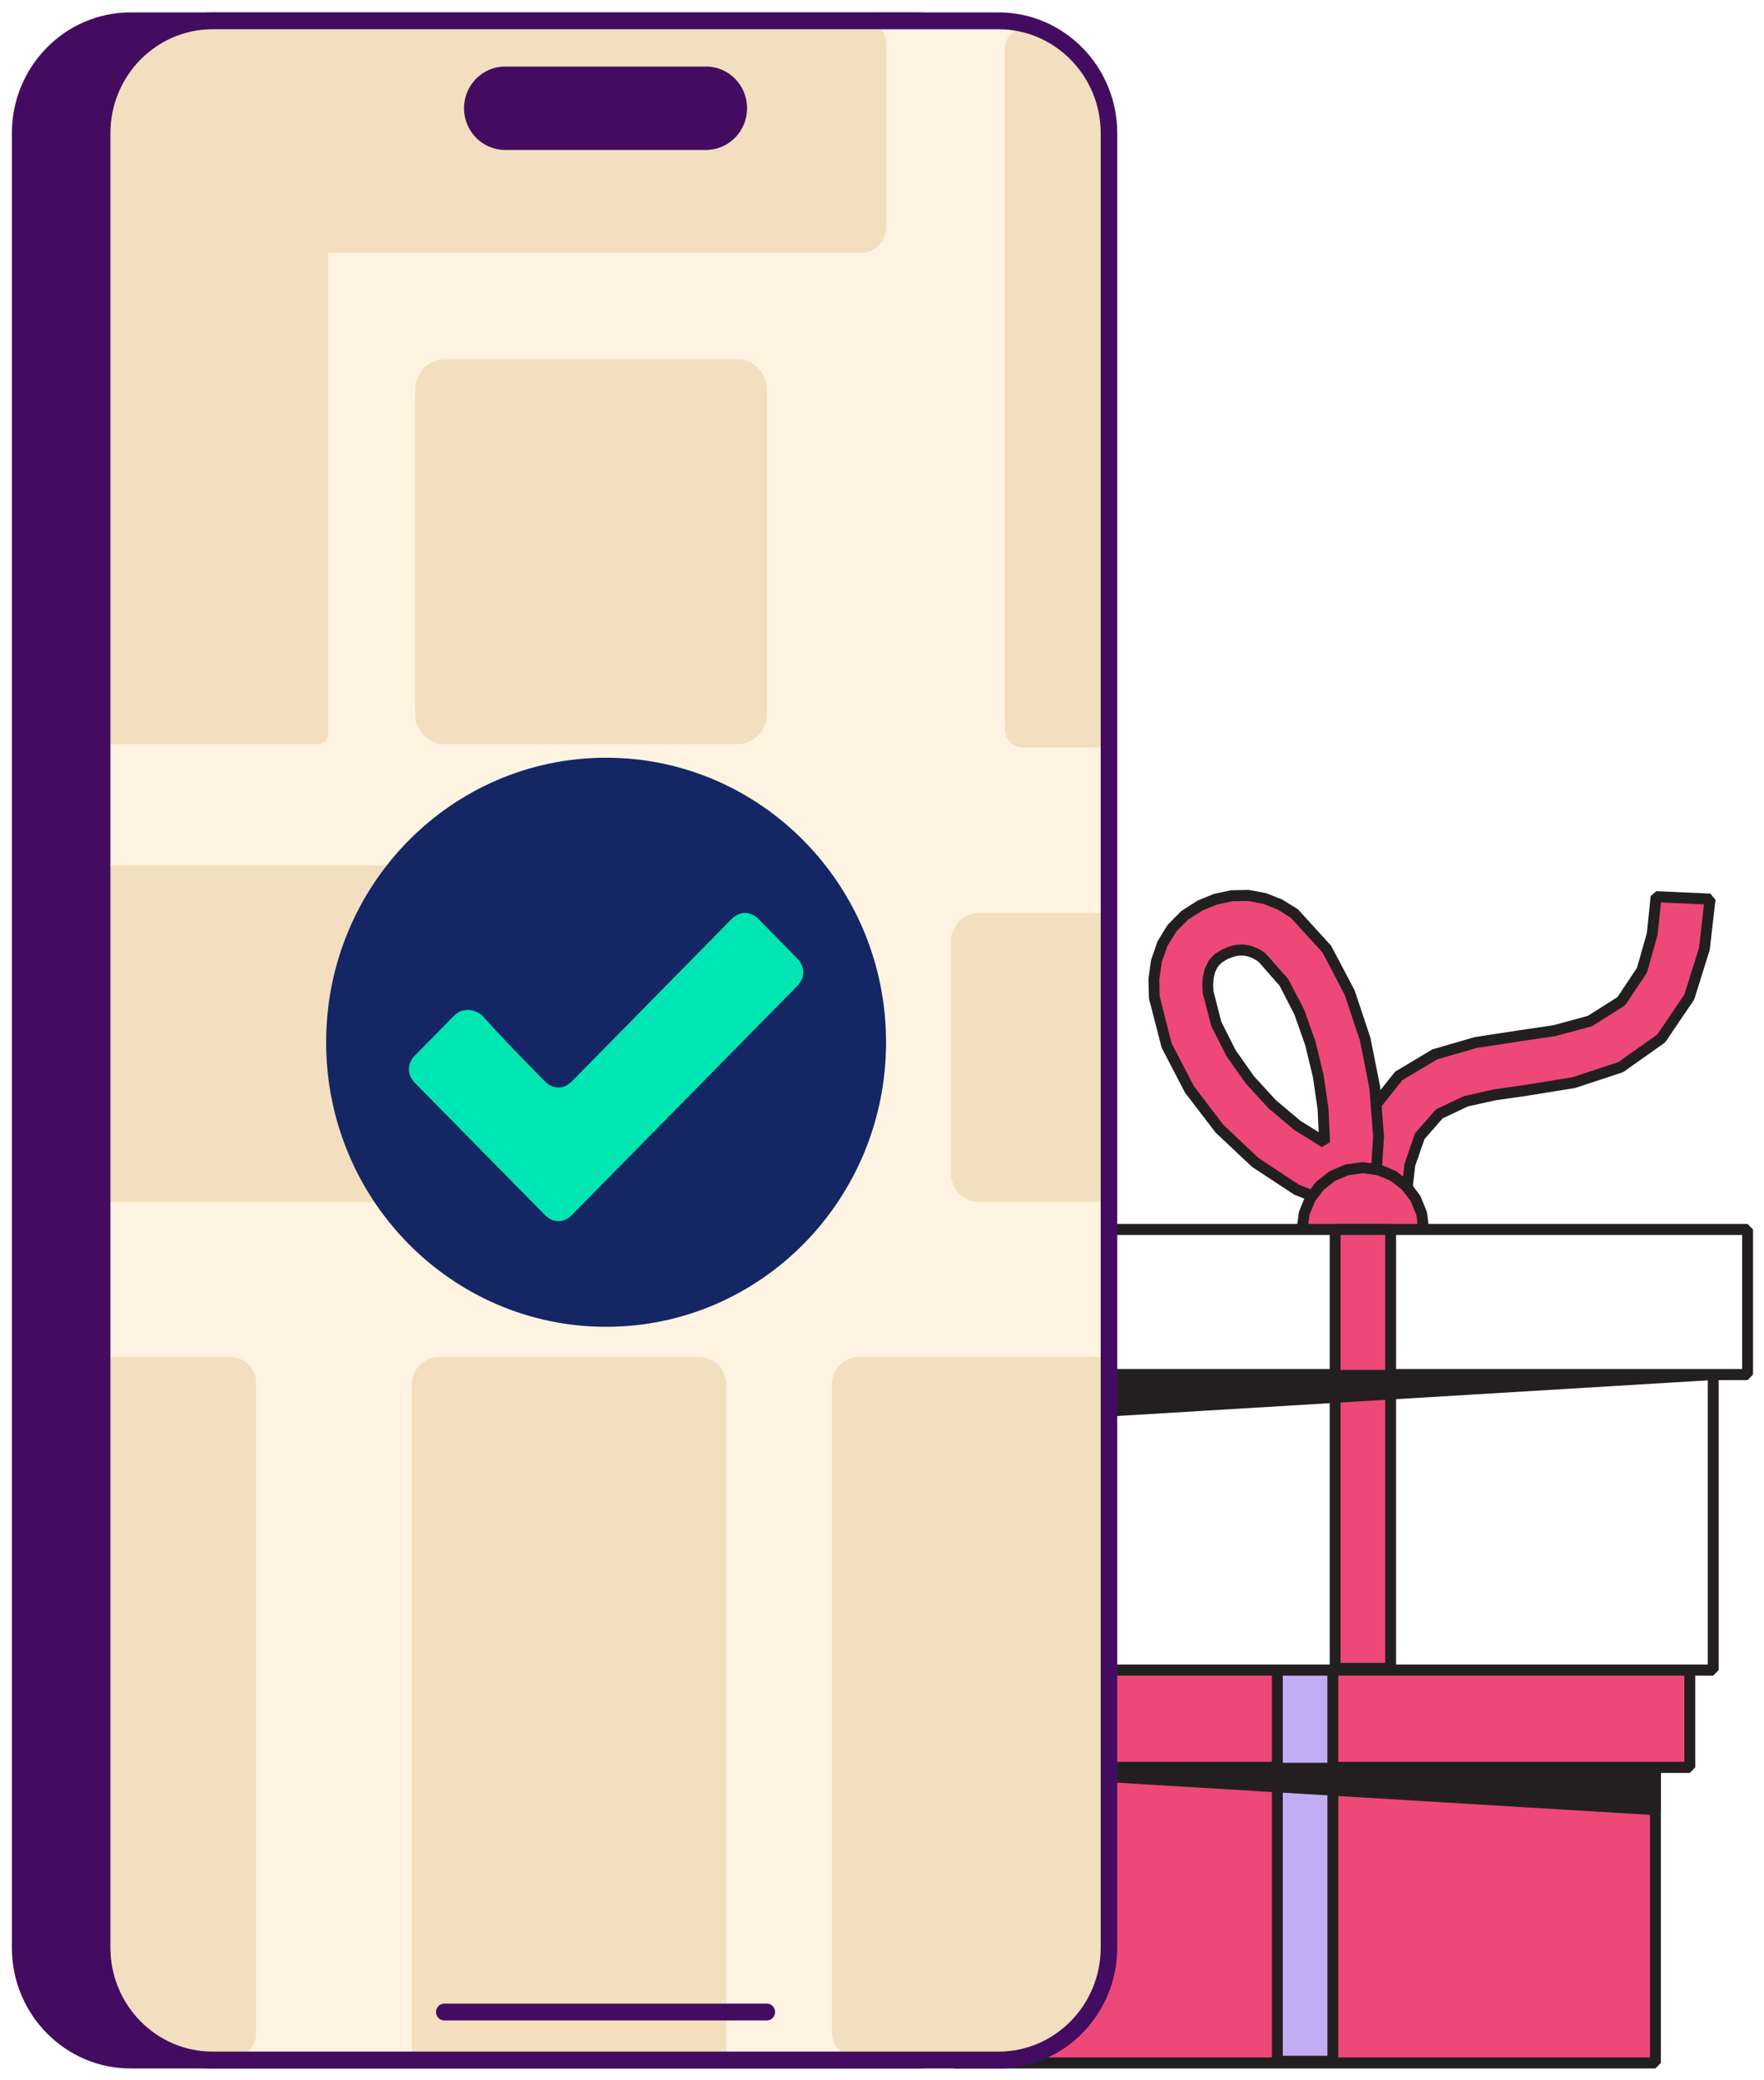 <svg width="669" height="789" viewBox="0 0 669 789" fill="none" xmlns="http://www.w3.org/2000/svg">
<g filter="url(#filter0_d_1108_412)">
<g clip-path="url(#clip0_1108_412)">
<path d="M498.931 597.157L495.523 597.311L492.112 597.466L488.7 597.621L485.288 597.776L481.869 597.93L478.451 598.085L477.147 586.713L473.41 575.947L465.985 567.455L455.811 562.634L444.802 560.195L433.634 558.62L415.048 555.631L397.183 549.731L381.816 538.849L371.189 523.174L365.463 504.999L363.285 486.01L366.693 485.855L370.105 485.701L373.516 485.546L376.93 485.39L380.347 485.235L383.765 485.08L385.228 499.28L389.121 512.97L396.955 524.715L408.797 532.225L422.346 535.906L436.252 537.957L452.139 540.391L467.581 544.816L481.369 553.06L491.413 565.685L496.91 580.972L498.931 597.157Z" fill="#C3ACF1"/>
<path d="M478.544 600.181L476.403 598.329L475.124 587.189L471.6 577.032L464.727 569.173L455.148 564.633L444.44 562.262L433.351 560.698L414.411 557.626L396.546 551.727L396.004 551.453L380.639 540.57L380.12 540.04L369.491 524.366L369.226 523.815L363.416 505.245L361.238 486.254L363.196 483.916L383.675 482.986L385.82 484.862L387.263 498.876L391.014 512.068L398.418 523.17L409.629 530.279L422.763 533.848L436.549 535.881L452.7 538.371L468.63 543.007L482.417 551.251L482.976 551.741L493.02 564.366L493.353 564.965L498.959 580.707L500.98 596.892L499.025 599.252L478.544 600.181ZM415.532 553.586L433.959 556.548L445.244 558.146L456.686 560.734L466.861 565.556L467.53 566.063L474.957 574.555L475.36 575.251L479.199 586.472L480.282 595.906L496.605 595.165L494.895 581.473L489.594 566.735L480.001 554.676L466.767 546.762L451.706 542.446L435.947 540.032L421.815 537.933L408.266 534.251L407.707 534.004L395.864 526.493L395.247 525.891L387.415 514.147L387.142 513.553L383.177 499.499L381.917 487.264L365.594 488.005L367.491 504.555L373.061 522.239L383.305 537.345L398.113 547.832L415.532 553.586Z" fill="#231F20"/>
<path d="M503.02 603.055L500.888 601.649L498.754 600.241L496.623 598.836L494.486 597.426L492.347 596.016L490.208 594.605L489.023 576.029L490.454 557.462L494.074 539.202L499.932 521.556L508.519 505.118L520.907 491.505L526.257 488.14L532.103 485.782L538.284 484.607L544.571 484.694L550.729 485.99L556.581 488.342L562.391 492.02L567.27 496.893L570.928 502.767L573.235 509.312L574.241 516.193L574.101 523.154L569.469 541.382L560.822 558.073L549.445 572.989L535.846 585.839L520.278 596.119L503.02 603.055ZM541.33 505.319L539.843 505.374L538.377 505.628L536.955 506.072L535.593 506.68L534.297 507.423L533.066 508.276L524.829 517.688L519.065 528.893L514.866 540.804L511.895 553.097L510.068 565.621L509.472 578.265L519.963 571.722L529.431 563.721L537.82 554.56L544.995 544.389L550.599 533.252L553.689 521.179L553.813 518.415L553.608 515.656L552.955 512.971L551.727 510.509L549.877 508.486L547.564 507.054L546.575 506.593L545.564 506.188L544.532 505.848L543.479 505.582L542.41 505.403L541.33 505.319Z" fill="#C3ACF1"/>
<path d="M503.778 605.005L501.896 604.814L489.082 596.365L488.145 594.742L486.961 576.166L486.962 575.867L488.427 557.05L492.114 538.534L498.106 520.575L507 503.695L519.388 490.082L519.817 489.723L525.492 486.193L531.72 483.721L538.308 482.512L544.985 482.642L551.484 484.04L557.667 486.562L563.832 490.524L569.009 495.771L572.866 502.059L575.272 509.005L576.3 516.237L576.095 523.68L571.291 542.359L562.449 559.359L550.847 574.525L536.966 587.6L521.032 598.071L503.778 605.005ZM492.198 593.42L503.251 600.708L519.323 594.247L534.568 584.181L547.914 571.57L559.076 556.935L567.526 540.623L572.038 522.869L572.169 516.329L571.22 509.827L569.058 503.693L565.649 498.22L561.103 493.678L555.645 490.222L550.133 488.007L544.342 486.79L538.458 486.709L532.676 487.807L527.186 490.022L522.229 493.138L510.213 506.341L501.831 522.388L496.068 539.747L492.5 557.753L491.091 576.043L492.198 593.42ZM510.55 580.053L507.41 578.166L508.026 565.315L509.89 552.598L512.922 540.098L517.235 527.923L523.287 516.295L531.903 506.545L533.281 505.599L534.763 504.76L536.349 504.068L538.029 503.562L539.767 503.278L541.254 503.222L542.744 503.333L543.975 503.544L545.169 503.85L546.201 504.19L548.639 505.261L550.951 506.692L551.389 507.056L553.239 509.079L553.569 509.558L554.959 512.465L555.666 515.494L555.875 518.507L555.686 521.703L552.437 534.204L546.671 545.608L539.33 555.986L530.75 565.33L521.043 573.506L510.55 580.053ZM512.124 565.827L511.72 574.403L518.757 570.014L528.008 562.194L536.219 553.229L543.226 543.294L548.658 532.501L551.636 520.863L551.745 518.446L551.562 515.988L551.006 513.703L550.017 511.718L548.559 510.124L546.593 508.907L544.804 508.135L543.06 507.636L542.162 507.486L541.287 507.419L540.053 507.465L538.853 507.674L537.673 508.043L536.514 508.559L535.385 509.207L534.436 509.866L526.538 518.89L520.956 529.739L516.842 541.413L513.918 553.504L512.124 565.827Z" fill="#231F20"/>
<path d="M518.022 611.294L517.242 605.227L514.936 599.574L511.267 594.722L506.492 590.995L500.93 588.652L494.959 587.857L488.988 588.652L483.426 590.995L478.651 594.723L474.982 599.574L472.677 605.227L471.896 611.294L472.677 617.363L474.984 623.015L478.651 627.868L483.426 631.595L488.988 633.938L494.959 634.731L500.931 633.938L506.493 631.595L511.267 627.867L514.936 623.015L517.242 617.363L518.022 611.294Z" fill="#C3ACF1"/>
<path d="M495.228 636.811H494.693L488.722 636.018L488.2 635.875L482.637 633.532L482.171 633.258L477.396 629.53L477.016 629.145L473.347 624.293L473.078 623.819L470.772 618.166L470.632 617.635L469.852 611.568V611.024L470.632 604.956L470.772 604.425L473.078 598.773L473.347 598.297L477.015 593.445L477.395 593.06L482.17 589.332L482.636 589.058L488.198 586.715L488.721 586.572L494.692 585.779H495.227L501.197 586.572L501.72 586.715L507.282 589.058L507.75 589.332L512.525 593.06L512.905 593.445L516.574 598.297L516.843 598.773L519.149 604.425L519.289 604.956L520.069 611.024V611.568L519.289 617.635L519.149 618.166L516.843 623.817L516.574 624.293L512.905 629.145L512.525 629.53L507.75 633.258L507.284 633.532L501.721 635.875L501.199 636.018L495.228 636.811ZM489.527 631.895L494.96 632.616L500.393 631.895L505.451 629.763L509.796 626.37L513.133 621.955L515.23 616.814L515.94 611.294L515.23 605.773L513.132 600.632L509.793 596.217L505.448 592.825L500.39 590.695L494.957 589.973L489.524 590.695L484.466 592.827L480.121 596.218L476.784 600.633L474.687 605.774L473.979 611.294L474.689 616.814L476.787 621.955L480.124 626.37L484.469 629.762L489.527 631.895Z" fill="#231F20"/>
<path d="M627.821 778.41H362.098V641.865H627.821V755.648V778.41Z" fill="#EE4878"/>
<path d="M627.822 780.507H362.099L360.035 778.41V641.865L362.099 639.768H627.82L629.884 641.865V778.41L627.822 780.507ZM364.162 776.313H625.757V643.962H364.162V776.313Z" fill="#231F20"/>
<path d="M505.488 777.787H484.432V666.377H505.488V759.21V777.787Z" fill="#C3ACF1"/>
<path d="M505.489 779.883H484.433L482.369 777.786V666.376L484.433 664.279H505.489L507.553 666.376V777.786L505.489 779.883ZM486.496 775.689H503.426V668.473H486.496V775.689Z" fill="#231F20"/>
<path d="M362.1 641.863L362.156 645.932L362.211 650.005L362.267 654.079L362.322 658.155L362.379 662.237L362.434 666.319L406.662 668.988L450.891 671.658L495.122 674.329L539.351 676.999L583.586 679.669L627.823 682.339V641.863H406.391H362.1Z" fill="#231F20"/>
<path d="M627.699 684.433L362.311 668.413L360.369 666.348L360.035 641.892L362.099 639.766H627.82L629.884 641.863V682.339L627.699 684.433ZM364.47 664.342L625.758 680.114V643.961H364.191L364.47 664.342Z" fill="#231F20"/>
<path d="M640.857 666.32H349.064V611.293H640.857V657.142V666.32Z" fill="#EE4878"/>
<path d="M640.856 668.417H349.064L347 666.32V611.294L349.064 609.197H640.856L642.92 611.294V666.32L640.856 668.417ZM351.127 664.223H638.793V613.391H351.127V664.223Z" fill="#231F20"/>
<path d="M505.488 666.658H484.432V611.293H505.488V657.424V666.658Z" fill="#C3ACF1"/>
<path d="M505.488 668.758H484.431L482.367 666.661V611.294L484.431 609.197H505.488L507.551 611.294V666.66L505.488 668.758ZM486.494 664.564H503.424V613.391H486.494V664.564Z" fill="#231F20"/>
</g>
<g clip-path="url(#clip1_1108_412)">
<path d="M512.909 448.161L516.316 448.314L519.728 448.47L523.14 448.625L526.552 448.78L529.97 448.934L533.389 449.089L534.693 437.717L538.43 426.951L545.854 418.459L556.029 413.637L567.038 411.199L578.206 409.624L596.792 406.635L614.657 400.735L630.024 389.853L640.651 374.178L646.377 356.003L648.555 337.014L645.147 336.858L641.735 336.705L638.323 336.55L634.91 336.394L631.493 336.239L628.074 336.084L626.612 350.284L622.719 363.973L614.885 375.718L603.043 383.229L589.494 386.91L575.588 388.961L559.701 391.395L544.259 395.819L530.471 404.064L520.427 416.689L514.93 431.976L512.909 448.161Z" fill="#EE4878"/>
<path d="M533.294 451.185L535.436 449.333L536.714 438.193L540.239 428.035L547.112 420.175L556.691 415.636L567.398 413.263L578.488 411.699L597.429 408.63L615.294 402.73L615.836 402.456L631.203 391.574L631.723 391.044L642.351 375.369L642.617 374.819L648.427 356.248L650.602 337.257L648.644 334.92L628.164 333.99L626.019 335.866L624.576 349.88L620.824 363.072L613.42 374.174L602.209 381.283L589.075 384.852L575.289 386.885L559.138 389.375L543.209 394.011L529.421 402.255L528.863 402.744L518.819 415.369L518.486 415.967L512.88 431.709L510.859 447.893L512.814 450.253L533.294 451.185ZM596.307 404.59L577.881 407.552L566.596 409.15L555.154 411.738L544.979 416.558L544.309 417.066L536.885 425.558L536.481 426.254L532.642 437.476L531.561 446.909L515.238 446.168L516.948 432.475L522.248 417.737L531.841 405.679L545.076 397.765L560.137 393.449L575.896 391.034L590.027 388.936L603.577 385.255L604.137 385.008L615.98 377.497L616.597 376.895L624.428 365.151L624.702 364.557L628.663 350.502L629.923 338.268L646.246 339.008L644.349 355.558L638.779 373.242L628.535 388.349L613.727 398.836L596.307 404.59Z" fill="#231F20"/>
<path d="M508.82 454.059L510.952 452.652L513.086 451.245L515.217 449.84L517.353 448.43L519.493 447.02L521.632 445.609L522.816 427.033L521.386 408.466L517.766 390.206L511.908 372.56L503.321 356.122L490.933 342.509L485.583 339.144L479.737 336.786L473.556 335.611L467.269 335.698L461.111 336.994L455.259 339.345L449.449 343.024L444.57 347.897L440.912 353.77L438.604 360.316L437.599 367.197L437.739 374.158L442.371 392.386L451.018 409.077L462.395 423.993L475.994 436.843L491.561 447.123L508.82 454.059ZM470.51 356.323L471.997 356.378L473.462 356.632L474.885 357.075L476.247 357.684L477.543 358.427L478.774 359.28L487.011 368.692L492.775 379.897L496.974 391.808L499.945 404.101L501.772 416.625L502.368 429.269L491.876 422.726L482.409 414.725L474.02 405.564L466.845 395.393L461.241 384.256L458.151 372.183L458.027 369.419L458.232 366.66L458.885 363.975L460.112 361.513L461.963 359.49L464.275 358.058L465.265 357.597L466.276 357.191L467.307 356.852L468.361 356.586L469.43 356.407L470.51 356.323Z" fill="#EE4878"/>
<path d="M508.062 456.009L509.944 455.818L522.757 447.369L523.692 445.746L524.877 427.17L524.876 426.871L523.41 408.054L519.724 389.538L513.732 371.579L504.838 354.699L492.45 341.086L492.021 340.727L486.346 337.197L480.118 334.725L473.531 333.516L466.855 333.647L460.356 335.045L454.172 337.567L448.007 341.529L442.83 346.776L438.973 353.063L436.567 360.008L435.539 367.241L435.744 374.684L440.548 393.364L449.39 410.363L460.993 425.529L474.874 438.603L490.807 449.075L508.062 456.009ZM519.641 444.424L508.59 451.712L492.517 445.251L477.273 435.185L463.927 422.574L452.764 407.939L444.315 391.627L439.802 373.873L439.672 367.333L440.622 360.831L442.784 354.697L446.193 349.225L450.739 344.683L456.197 341.229L461.709 339.014L467.5 337.796L473.384 337.714L479.166 338.814L484.656 341.029L489.613 344.145L501.629 357.348L510.011 373.395L515.774 390.754L519.342 408.76L520.751 427.05L519.641 444.424ZM501.289 431.057L504.43 429.17L503.813 416.319L501.949 403.602L498.917 391.102L494.604 378.927L488.552 367.298L479.936 357.548L478.558 356.603L477.076 355.764L475.49 355.071L473.81 354.565L472.071 354.281L470.584 354.226L469.096 354.335L467.864 354.546L466.67 354.853L465.638 355.192L463.201 356.263L460.888 357.695L460.451 358.058L458.6 360.081L458.27 360.561L456.881 363.467L456.174 366.498L455.964 369.511L456.153 372.707L459.402 385.208L465.168 396.612L472.509 406.99L481.089 416.334L490.796 424.51L501.289 431.057ZM499.715 416.829L500.12 425.406L493.083 421.016L483.831 413.197L475.621 404.231L468.613 394.297L463.181 383.504L460.203 371.865L460.094 369.448L460.277 366.992L460.833 364.707L461.822 362.722L463.279 361.128L465.245 359.911L467.033 359.139L468.778 358.638L469.675 358.489L470.55 358.422L471.784 358.468L472.983 358.676L474.164 359.044L475.322 359.561L476.453 360.21L477.402 360.867L485.3 369.891L490.882 380.74L494.996 392.414L497.92 404.505L499.715 416.829Z" fill="#231F20"/>
<path d="M493.818 462.298L494.598 456.231L496.904 450.578L500.573 445.726L505.348 441.999L510.91 439.655L516.881 438.861L522.851 439.655L528.413 441.999L533.189 445.727L536.858 450.578L539.163 456.231L539.943 462.298L539.163 468.367L536.856 474.019L533.189 478.872L528.413 482.599L522.851 484.942L516.881 485.735L510.909 484.942L505.347 482.599L500.573 478.87L496.904 474.019L494.598 468.367L493.818 462.298Z" fill="#EE4878"/>
<path d="M516.614 487.815H517.149L523.119 487.022L523.642 486.88L529.204 484.537L529.671 484.263L534.446 480.535L534.825 480.151L538.495 475.298L538.764 474.823L541.07 469.171L541.21 468.639L541.99 462.572V462.028L541.21 455.961L541.07 455.429L538.764 449.777L538.495 449.302L534.827 444.451L534.447 444.066L529.672 440.338L529.206 440.064L523.644 437.72L523.121 437.578L517.15 436.785H516.615L510.644 437.578L510.122 437.72L504.56 440.064L504.093 440.338L499.318 444.066L498.938 444.451L495.269 449.303L495 449.777L492.694 455.429L492.554 455.961L491.774 462.028V462.572L492.554 468.639L492.694 469.171L495 474.823L495.269 475.298L498.937 480.151L499.317 480.535L504.092 484.264L504.558 484.538L510.12 486.881L510.643 487.024L516.614 487.815ZM522.313 482.9L516.881 483.621L511.448 482.9L506.389 480.767L502.045 477.376L498.707 472.961L496.611 467.82L495.901 462.299L496.611 456.779L498.709 451.638L502.048 447.223L506.392 443.831L511.451 441.699L516.883 440.978L522.316 441.699L527.375 443.831L531.719 447.224L535.055 451.637L537.152 456.777L537.862 462.298L537.152 467.819L535.054 472.959L531.715 477.374L527.37 480.766L522.313 482.9Z" fill="#231F20"/>
<path d="M384.019 629.414H649.742V492.869H384.019V606.651V629.414Z" fill="white"/>
<path d="M384.018 631.509H649.741L651.805 629.412V492.867L649.741 490.77H384.02L381.956 492.867V629.412L384.018 631.509ZM647.678 627.315H386.083V494.964H647.678V627.315Z" fill="#231F20"/>
<path d="M506.351 628.791H527.408V517.381H506.351V610.213V628.791Z" fill="#EE4878"/>
<path d="M506.35 630.887H527.407L529.471 628.79V517.38L527.407 515.283H506.35L504.287 517.38V628.79L506.35 630.887ZM525.344 626.693H508.414V519.477H525.344V626.693Z" fill="#231F20"/>
<path d="M649.74 492.867L649.684 496.935L649.629 501.009L649.572 505.083L649.517 509.159L649.461 513.241L649.406 517.323L605.178 519.992L560.949 522.662L516.718 525.332L472.488 528.003L428.254 530.673L384.017 533.343V492.867H605.449H649.74Z" fill="#231F20"/>
<path d="M384.141 535.438L649.529 519.417L651.47 517.352L651.805 492.896L649.741 490.77H384.02L381.956 492.867V533.344L384.141 535.438ZM647.369 515.346L386.082 531.118V494.964H647.649L647.369 515.346Z" fill="#231F20"/>
<path d="M370.983 517.324H662.775V462.297H370.983V508.146V517.324Z" fill="white"/>
<path d="M370.983 519.422H662.776L664.84 517.325V462.298L662.776 460.201H370.983L368.92 462.298V517.324L370.983 519.422ZM660.713 515.228H373.047V464.395H660.713V515.228Z" fill="#231F20"/>
<path d="M506.351 517.662H527.408V462.297H506.351V508.428V517.662Z" fill="#EE4878"/>
<path d="M506.352 519.76H527.409L529.473 517.663V462.298L527.409 460.201H506.352L504.289 462.298V517.663L506.352 519.76ZM525.345 515.566H508.416V464.395H525.345V515.566Z" fill="#231F20"/>
</g>
<g clip-path="url(#clip2_1108_412)">
<path d="M347.623 777.31H49.498C26.379 777.31 7.639 758.23 7.639 734.695V46.517C7.639 22.982 26.379 3.902 49.498 3.902H347.623C370.741 3.902 389.482 22.982 389.482 46.517V734.695C389.482 758.23 370.741 777.31 347.623 777.31Z" fill="#430C61"/>
<path d="M347.624 780.507H49.499C24.686 780.507 4.5 759.956 4.5 734.696V46.518C4.5 21.258 24.686 0.707 49.499 0.707H347.624C372.436 0.707 392.622 21.258 392.622 46.518V734.696C392.622 759.956 372.436 780.507 347.624 780.507ZM49.499 7.099C28.148 7.099 10.779 24.782 10.779 46.518V734.696C10.779 756.432 28.148 774.115 49.499 774.115H347.624C368.974 774.115 386.344 756.432 386.344 734.696V46.518C386.344 24.782 368.974 7.099 347.624 7.099H49.499Z" fill="#430C61"/>
<path d="M378.721 777.31H80.596C57.477 777.31 38.736 758.23 38.736 734.695V46.517C38.736 22.982 57.477 3.902 80.596 3.902H378.721C401.839 3.902 420.58 22.982 420.58 46.517V734.695C420.58 758.23 401.839 777.31 378.721 777.31Z" fill="#FFF4E2"/>
<path d="M38.736 510.668H87.475C92.824 510.668 97.167 515.089 97.167 520.535V767.119C97.167 772.565 92.824 776.986 87.475 776.986H76.271C55.555 776.986 38.737 759.864 38.737 738.774L38.736 510.668ZM166.421 510.668H265.173C270.836 510.668 275.433 515.348 275.433 521.113V776.987H156.162V521.113C156.162 515.348 160.759 510.668 166.422 510.668H166.421ZM325.8 510.668H417.79V744.283C417.79 762.332 403.396 776.986 385.666 776.986H325.8C320.087 776.986 315.449 772.264 315.449 766.448V521.206C315.449 515.39 320.087 510.668 325.8 510.668ZM371.268 342.239H422.92V451.914H371.268C365.411 451.914 360.656 447.073 360.656 441.11V353.043C360.656 347.08 365.412 342.239 371.268 342.239ZM388.182 7.154H396.6C409.578 13.877 411.881 20.512 421.613 32.618V279.567H388.181C384.25 279.567 381.064 276.323 381.064 272.321V14.401C381.064 10.399 384.25 7.155 388.181 7.155L388.182 7.154ZM38.736 324.182H301.573C307.152 324.182 311.682 328.793 311.682 334.473V441.623C311.682 447.302 307.152 451.914 301.573 451.914H38.736V324.182ZM42.684 82.249H120.569C122.748 82.249 124.518 84.051 124.518 86.269V274.242C124.518 276.461 122.748 278.262 120.569 278.262H38.736V86.269C38.736 84.051 40.505 82.249 42.684 82.249Z" fill="#F3DFBF"/>
<path d="M279.599 132.25H168.665C162.468 132.25 157.443 137.365 157.443 143.675V266.836C157.443 273.146 162.468 278.261 168.665 278.261H279.599C285.797 278.261 290.821 273.146 290.821 266.836V143.675C290.821 137.365 285.797 132.25 279.599 132.25Z" fill="#F3DFBF"/>
<path d="M84 2.732H326.234C331.717 2.732 336.168 7.265 336.168 12.847V81.874C336.168 87.456 331.717 91.988 326.234 91.988H48.671C43.188 91.988 38.736 87.456 38.736 81.874V48.814C38.736 23.381 59.018 2.732 84 2.732Z" fill="#F3DFBF"/>
<path d="M267.801 24.434H191.518C184.672 24.434 179.123 30.083 179.123 37.052C179.123 44.022 184.672 49.671 191.518 49.671H267.801C274.646 49.671 280.196 44.022 280.196 37.052C280.196 30.083 274.646 24.434 267.801 24.434Z" fill="#430C61"/>
<path d="M267.8 52.868H191.517C182.951 52.868 175.982 45.773 175.982 37.053C175.982 28.333 182.951 21.238 191.517 21.238H267.8C276.365 21.238 283.334 28.333 283.334 37.053C283.334 45.773 276.365 52.868 267.8 52.868ZM191.517 27.631C186.413 27.631 182.261 31.858 182.261 37.053C182.261 42.249 186.413 46.476 191.517 46.476H267.8C272.903 46.476 277.055 42.249 277.055 37.053C277.055 31.858 272.903 27.631 267.8 27.631H191.517Z" fill="#430C61"/>
<path d="M378.722 780.507H80.596C55.784 780.507 35.598 759.956 35.598 734.696V46.518C35.598 21.258 55.784 0.707 80.596 0.707H378.722C403.534 0.707 423.72 21.258 423.72 46.518V734.696C423.72 759.956 403.534 780.507 378.722 780.507ZM80.596 7.099C59.246 7.099 41.877 24.782 41.877 46.518V734.696C41.877 756.432 59.246 774.115 80.596 774.115H378.722C400.072 774.115 417.441 756.432 417.441 734.696V46.518C417.441 24.782 400.072 7.099 378.722 7.099H80.596Z" fill="#430C61"/>
<path d="M290.822 762.306H168.495C167.662 762.306 166.864 761.97 166.275 761.37C165.686 760.771 165.355 759.958 165.355 759.11C165.355 758.263 165.686 757.45 166.275 756.85C166.864 756.251 167.662 755.914 168.495 755.914H290.822C291.655 755.914 292.453 756.251 293.042 756.85C293.631 757.45 293.962 758.263 293.962 759.11C293.962 759.958 293.631 760.771 293.042 761.37C292.453 761.97 291.655 762.306 290.822 762.306Z" fill="#430C61"/>
</g>
<g clip-path="url(#clip3_1108_412)">
<path d="M229.864 499.222C288.503 499.222 336.039 450.905 336.039 391.304C336.039 331.702 288.503 283.385 229.864 283.385C171.226 283.385 123.689 331.702 123.689 391.304C123.689 450.905 171.226 499.222 229.864 499.222Z" fill="#142664"/>
<path d="M206.537 406.02C209.755 409.29 213.777 409.29 216.994 406.02L277.321 344.703C280.538 341.432 284.56 341.432 287.777 344.703L302.256 359.419C305.473 362.689 305.473 366.777 302.256 370.047L216.994 456.709C213.777 459.98 209.755 459.98 206.537 456.709L157.472 406.838C154.254 403.567 154.254 399.48 157.472 396.209L171.95 381.493C173.559 379.858 175.167 379.04 177.581 379.04C179.189 379.04 181.602 379.858 183.211 381.493C188.842 388.034 200.103 399.48 206.537 406.02Z" fill="#00E6B3"/>
</g>
</g>
<defs>
<filter id="filter0_d_1108_412" x="0.5" y="0.707" width="668.34" height="787.801" filterUnits="userSpaceOnUse" color-interpolation-filters="sRGB">
<feFlood flood-opacity="0" result="BackgroundImageFix"/>
<feColorMatrix in="SourceAlpha" type="matrix" values="0 0 0 0 0 0 0 0 0 0 0 0 0 0 0 0 0 0 127 0" result="hardAlpha"/>
<feOffset dy="4"/>
<feGaussianBlur stdDeviation="2"/>
<feComposite in2="hardAlpha" operator="out"/>
<feColorMatrix type="matrix" values="0 0 0 0 0 0 0 0 0 0 0 0 0 0 0 0 0 0 0.25 0"/>
<feBlend mode="normal" in2="BackgroundImageFix" result="effect1_dropShadow_1108_412"/>
<feBlend mode="normal" in="SourceGraphic" in2="effect1_dropShadow_1108_412" result="shape"/>
</filter>
<clipPath id="clip0_1108_412">
<rect width="295.92" height="297.995" fill="white" transform="translate(347 482.512)"/>
</clipPath>
<clipPath id="clip1_1108_412">
<rect width="295.92" height="297.995" fill="white" transform="matrix(-1 0 0 1 664.84 333.516)"/>
</clipPath>
<clipPath id="clip2_1108_412">
<rect width="419.22" height="779.8" fill="white" transform="translate(4.5 0.707)"/>
</clipPath>
<clipPath id="clip3_1108_412">
<rect width="212.35" height="215.837" fill="white" transform="translate(123.689 283.385)"/>
</clipPath>
</defs>
</svg>
